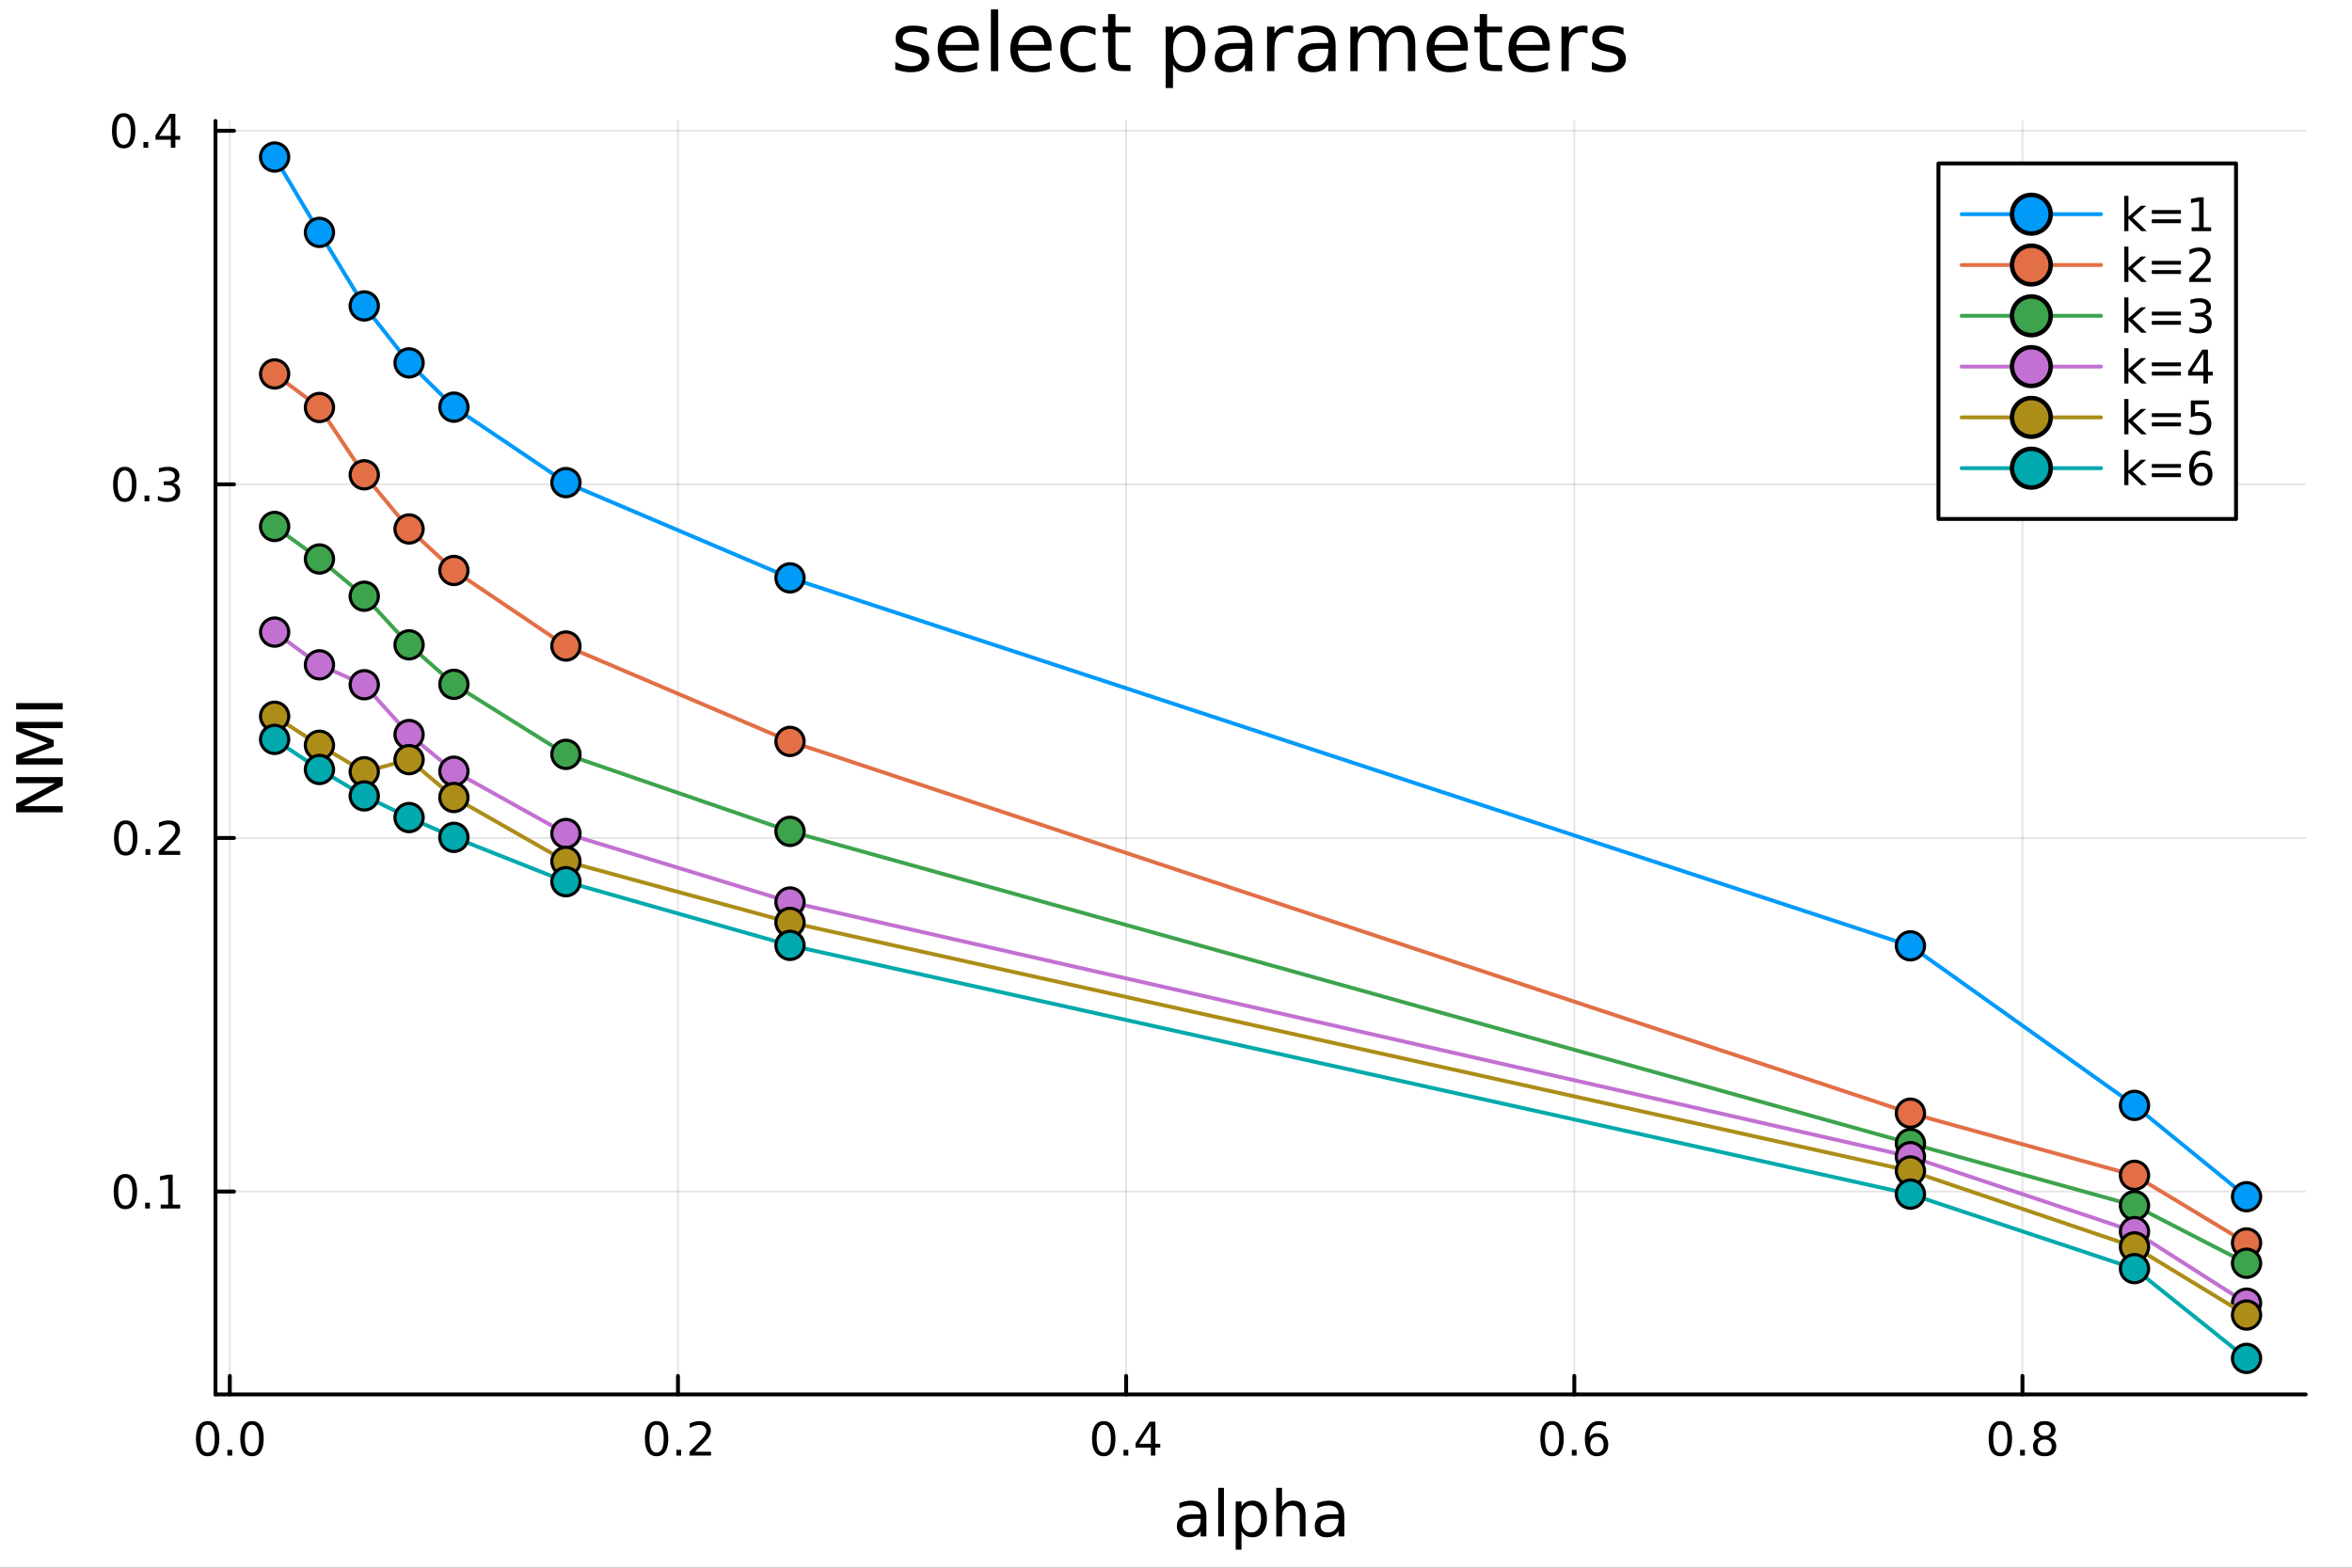 <?xml version="1.0" encoding="utf-8"?>
<svg xmlns="http://www.w3.org/2000/svg" xmlns:xlink="http://www.w3.org/1999/xlink" width="600" height="400" viewBox="0 0 2400 1600">
<rect x="0" y="0" width="2400" height="1600" fill="#333333" stroke="none"/>
<defs>
  <clipPath id="clip390">
    <rect x="0" y="0" width="2400" height="1600"/>
  </clipPath>
</defs>
<path clip-path="url(#clip390)" d="M0 1600 L2400 1600 L2400 0 L0 0  Z" fill="#ffffff" fill-rule="evenodd" fill-opacity="1"/>
<defs>
  <clipPath id="clip391">
    <rect x="480" y="0" width="1681" height="1600"/>
  </clipPath>
</defs>
<path clip-path="url(#clip390)" d="M219.866 1423.18 L2352.76 1423.18 L2352.76 123.472 L219.866 123.472  Z" fill="#ffffff" fill-rule="evenodd" fill-opacity="1"/>
<defs>
  <clipPath id="clip392">
    <rect x="219" y="123" width="2134" height="1301"/>
  </clipPath>
</defs>
<polyline clip-path="url(#clip392)" style="stroke:#000000; stroke-linecap:round; stroke-linejoin:round; stroke-width:2; stroke-opacity:0.1; fill:none" points="234.5,1423.18 234.5,123.472 "/>
<polyline clip-path="url(#clip392)" style="stroke:#000000; stroke-linecap:round; stroke-linejoin:round; stroke-width:2; stroke-opacity:0.1; fill:none" points="691.809,1423.18 691.809,123.472 "/>
<polyline clip-path="url(#clip392)" style="stroke:#000000; stroke-linecap:round; stroke-linejoin:round; stroke-width:2; stroke-opacity:0.1; fill:none" points="1149.12,1423.18 1149.12,123.472 "/>
<polyline clip-path="url(#clip392)" style="stroke:#000000; stroke-linecap:round; stroke-linejoin:round; stroke-width:2; stroke-opacity:0.1; fill:none" points="1606.43,1423.18 1606.43,123.472 "/>
<polyline clip-path="url(#clip392)" style="stroke:#000000; stroke-linecap:round; stroke-linejoin:round; stroke-width:2; stroke-opacity:0.1; fill:none" points="2063.74,1423.18 2063.74,123.472 "/>
<polyline clip-path="url(#clip390)" style="stroke:#000000; stroke-linecap:round; stroke-linejoin:round; stroke-width:4; stroke-opacity:1; fill:none" points="219.866,1423.18 2352.76,1423.18 "/>
<polyline clip-path="url(#clip390)" style="stroke:#000000; stroke-linecap:round; stroke-linejoin:round; stroke-width:4; stroke-opacity:1; fill:none" points="234.5,1423.18 234.5,1404.28 "/>
<polyline clip-path="url(#clip390)" style="stroke:#000000; stroke-linecap:round; stroke-linejoin:round; stroke-width:4; stroke-opacity:1; fill:none" points="691.809,1423.18 691.809,1404.28 "/>
<polyline clip-path="url(#clip390)" style="stroke:#000000; stroke-linecap:round; stroke-linejoin:round; stroke-width:4; stroke-opacity:1; fill:none" points="1149.12,1423.18 1149.12,1404.28 "/>
<polyline clip-path="url(#clip390)" style="stroke:#000000; stroke-linecap:round; stroke-linejoin:round; stroke-width:4; stroke-opacity:1; fill:none" points="1606.43,1423.18 1606.43,1404.28 "/>
<polyline clip-path="url(#clip390)" style="stroke:#000000; stroke-linecap:round; stroke-linejoin:round; stroke-width:4; stroke-opacity:1; fill:none" points="2063.74,1423.18 2063.74,1404.28 "/>
<path clip-path="url(#clip390)" d="M211.885 1454.1 Q208.273 1454.1 206.445 1457.66 Q204.639 1461.2 204.639 1468.33 Q204.639 1475.44 206.445 1479.01 Q208.273 1482.55 211.885 1482.55 Q215.519 1482.55 217.324 1479.01 Q219.153 1475.44 219.153 1468.33 Q219.153 1461.2 217.324 1457.66 Q215.519 1454.1 211.885 1454.1 M211.885 1450.39 Q217.695 1450.39 220.75 1455 Q223.829 1459.58 223.829 1468.33 Q223.829 1477.06 220.75 1481.67 Q217.695 1486.25 211.885 1486.25 Q206.074 1486.25 202.996 1481.67 Q199.94 1477.06 199.94 1468.33 Q199.94 1459.58 202.996 1455 Q206.074 1450.39 211.885 1450.39 Z" fill="#000000" fill-rule="nonzero" fill-opacity="1" /><path clip-path="url(#clip390)" d="M232.046 1479.7 L236.931 1479.7 L236.931 1485.58 L232.046 1485.58 L232.046 1479.7 Z" fill="#000000" fill-rule="nonzero" fill-opacity="1" /><path clip-path="url(#clip390)" d="M257.116 1454.1 Q253.505 1454.1 251.676 1457.66 Q249.87 1461.2 249.87 1468.33 Q249.87 1475.44 251.676 1479.01 Q253.505 1482.55 257.116 1482.55 Q260.75 1482.55 262.556 1479.01 Q264.384 1475.44 264.384 1468.33 Q264.384 1461.2 262.556 1457.66 Q260.75 1454.1 257.116 1454.1 M257.116 1450.39 Q262.926 1450.39 265.981 1455 Q269.06 1459.58 269.06 1468.33 Q269.06 1477.06 265.981 1481.67 Q262.926 1486.25 257.116 1486.25 Q251.306 1486.25 248.227 1481.67 Q245.171 1477.06 245.171 1468.33 Q245.171 1459.58 248.227 1455 Q251.306 1450.39 257.116 1450.39 Z" fill="#000000" fill-rule="nonzero" fill-opacity="1" /><path clip-path="url(#clip390)" d="M669.992 1454.1 Q666.381 1454.1 664.552 1457.66 Q662.747 1461.2 662.747 1468.33 Q662.747 1475.44 664.552 1479.01 Q666.381 1482.55 669.992 1482.55 Q673.626 1482.55 675.432 1479.01 Q677.261 1475.44 677.261 1468.33 Q677.261 1461.2 675.432 1457.66 Q673.626 1454.1 669.992 1454.1 M669.992 1450.39 Q675.802 1450.39 678.858 1455 Q681.937 1459.58 681.937 1468.33 Q681.937 1477.06 678.858 1481.67 Q675.802 1486.25 669.992 1486.25 Q664.182 1486.25 661.103 1481.67 Q658.048 1477.06 658.048 1468.33 Q658.048 1459.58 661.103 1455 Q664.182 1450.39 669.992 1450.39 Z" fill="#000000" fill-rule="nonzero" fill-opacity="1" /><path clip-path="url(#clip390)" d="M690.154 1479.7 L695.038 1479.7 L695.038 1485.58 L690.154 1485.58 L690.154 1479.7 Z" fill="#000000" fill-rule="nonzero" fill-opacity="1" /><path clip-path="url(#clip390)" d="M709.251 1481.64 L725.571 1481.64 L725.571 1485.58 L703.626 1485.58 L703.626 1481.64 Q706.288 1478.89 710.872 1474.26 Q715.478 1469.61 716.659 1468.27 Q718.904 1465.74 719.784 1464.01 Q720.686 1462.25 720.686 1460.56 Q720.686 1457.8 718.742 1456.07 Q716.821 1454.33 713.719 1454.33 Q711.52 1454.33 709.066 1455.09 Q706.636 1455.86 703.858 1457.41 L703.858 1452.69 Q706.682 1451.55 709.136 1450.97 Q711.589 1450.39 713.626 1450.39 Q718.997 1450.39 722.191 1453.08 Q725.385 1455.77 725.385 1460.26 Q725.385 1462.39 724.575 1464.31 Q723.788 1466.2 721.682 1468.8 Q721.103 1469.47 718.001 1472.69 Q714.899 1475.88 709.251 1481.64 Z" fill="#000000" fill-rule="nonzero" fill-opacity="1" /><path clip-path="url(#clip390)" d="M1126.26 1454.1 Q1122.65 1454.1 1120.82 1457.66 Q1119.01 1461.2 1119.01 1468.33 Q1119.01 1475.44 1120.82 1479.01 Q1122.65 1482.55 1126.26 1482.55 Q1129.89 1482.55 1131.7 1479.01 Q1133.53 1475.44 1133.53 1468.33 Q1133.53 1461.2 1131.7 1457.66 Q1129.89 1454.1 1126.26 1454.1 M1126.26 1450.39 Q1132.07 1450.39 1135.13 1455 Q1138.2 1459.58 1138.2 1468.33 Q1138.2 1477.06 1135.13 1481.67 Q1132.07 1486.25 1126.26 1486.25 Q1120.45 1486.25 1117.37 1481.67 Q1114.32 1477.06 1114.32 1468.33 Q1114.32 1459.58 1117.37 1455 Q1120.45 1450.39 1126.26 1450.39 Z" fill="#000000" fill-rule="nonzero" fill-opacity="1" /><path clip-path="url(#clip390)" d="M1146.42 1479.7 L1151.31 1479.7 L1151.31 1485.58 L1146.42 1485.58 L1146.42 1479.7 Z" fill="#000000" fill-rule="nonzero" fill-opacity="1" /><path clip-path="url(#clip390)" d="M1174.34 1455.09 L1162.53 1473.54 L1174.34 1473.54 L1174.34 1455.09 M1173.11 1451.02 L1178.99 1451.02 L1178.99 1473.54 L1183.92 1473.54 L1183.92 1477.43 L1178.99 1477.43 L1178.99 1485.58 L1174.34 1485.58 L1174.34 1477.43 L1158.74 1477.43 L1158.74 1472.92 L1173.11 1451.02 Z" fill="#000000" fill-rule="nonzero" fill-opacity="1" /><path clip-path="url(#clip390)" d="M1583.73 1454.1 Q1580.12 1454.1 1578.29 1457.66 Q1576.49 1461.2 1576.49 1468.33 Q1576.49 1475.44 1578.29 1479.01 Q1580.12 1482.55 1583.73 1482.55 Q1587.37 1482.55 1589.17 1479.01 Q1591 1475.44 1591 1468.33 Q1591 1461.2 1589.17 1457.66 Q1587.37 1454.1 1583.73 1454.1 M1583.73 1450.39 Q1589.54 1450.39 1592.6 1455 Q1595.68 1459.58 1595.68 1468.33 Q1595.68 1477.06 1592.6 1481.67 Q1589.54 1486.25 1583.73 1486.25 Q1577.92 1486.25 1574.84 1481.67 Q1571.79 1477.06 1571.79 1468.33 Q1571.79 1459.58 1574.84 1455 Q1577.92 1450.39 1583.73 1450.39 Z" fill="#000000" fill-rule="nonzero" fill-opacity="1" /><path clip-path="url(#clip390)" d="M1603.89 1479.7 L1608.78 1479.7 L1608.78 1485.58 L1603.89 1485.58 L1603.89 1479.7 Z" fill="#000000" fill-rule="nonzero" fill-opacity="1" /><path clip-path="url(#clip390)" d="M1629.54 1466.44 Q1626.39 1466.44 1624.54 1468.59 Q1622.71 1470.74 1622.71 1474.49 Q1622.71 1478.22 1624.54 1480.39 Q1626.39 1482.55 1629.54 1482.55 Q1632.69 1482.55 1634.52 1480.39 Q1636.37 1478.22 1636.37 1474.49 Q1636.37 1470.74 1634.52 1468.59 Q1632.69 1466.44 1629.54 1466.44 M1638.82 1451.78 L1638.82 1456.04 Q1637.06 1455.21 1635.26 1454.77 Q1633.48 1454.33 1631.72 1454.33 Q1627.09 1454.33 1624.63 1457.45 Q1622.2 1460.58 1621.86 1466.9 Q1623.22 1464.89 1625.28 1463.82 Q1627.34 1462.73 1629.82 1462.73 Q1635.03 1462.73 1638.04 1465.9 Q1641.07 1469.05 1641.07 1474.49 Q1641.07 1479.82 1637.92 1483.03 Q1634.77 1486.25 1629.54 1486.25 Q1623.55 1486.25 1620.37 1481.67 Q1617.2 1477.06 1617.2 1468.33 Q1617.2 1460.14 1621.09 1455.28 Q1624.98 1450.39 1631.53 1450.39 Q1633.29 1450.39 1635.07 1450.74 Q1636.88 1451.09 1638.82 1451.78 Z" fill="#000000" fill-rule="nonzero" fill-opacity="1" /><path clip-path="url(#clip390)" d="M2041.17 1454.1 Q2037.56 1454.1 2035.73 1457.66 Q2033.92 1461.2 2033.92 1468.33 Q2033.92 1475.44 2035.73 1479.01 Q2037.56 1482.55 2041.17 1482.55 Q2044.8 1482.55 2046.61 1479.01 Q2048.44 1475.44 2048.44 1468.33 Q2048.44 1461.2 2046.61 1457.66 Q2044.8 1454.1 2041.17 1454.1 M2041.17 1450.39 Q2046.98 1450.39 2050.03 1455 Q2053.11 1459.58 2053.11 1468.33 Q2053.11 1477.06 2050.03 1481.67 Q2046.98 1486.25 2041.17 1486.25 Q2035.36 1486.25 2032.28 1481.67 Q2029.22 1477.06 2029.22 1468.33 Q2029.22 1459.58 2032.28 1455 Q2035.36 1450.39 2041.17 1450.39 Z" fill="#000000" fill-rule="nonzero" fill-opacity="1" /><path clip-path="url(#clip390)" d="M2061.33 1479.7 L2066.21 1479.7 L2066.21 1485.58 L2061.33 1485.58 L2061.33 1479.7 Z" fill="#000000" fill-rule="nonzero" fill-opacity="1" /><path clip-path="url(#clip390)" d="M2086.4 1469.17 Q2083.07 1469.17 2081.14 1470.95 Q2079.25 1472.73 2079.25 1475.86 Q2079.25 1478.98 2081.14 1480.77 Q2083.07 1482.55 2086.4 1482.55 Q2089.73 1482.55 2091.65 1480.77 Q2093.57 1478.96 2093.57 1475.86 Q2093.57 1472.73 2091.65 1470.95 Q2089.75 1469.17 2086.4 1469.17 M2081.72 1467.18 Q2078.71 1466.44 2077.02 1464.38 Q2075.36 1462.32 2075.36 1459.35 Q2075.36 1455.21 2078.3 1452.8 Q2081.26 1450.39 2086.4 1450.39 Q2091.56 1450.39 2094.5 1452.8 Q2097.44 1455.21 2097.44 1459.35 Q2097.44 1462.32 2095.75 1464.38 Q2094.08 1466.44 2091.1 1467.18 Q2094.48 1467.96 2096.35 1470.26 Q2098.25 1472.55 2098.25 1475.86 Q2098.25 1480.88 2095.17 1483.57 Q2092.12 1486.25 2086.4 1486.25 Q2080.68 1486.25 2077.6 1483.57 Q2074.55 1480.88 2074.55 1475.86 Q2074.55 1472.55 2076.44 1470.26 Q2078.34 1467.96 2081.72 1467.18 M2080.01 1459.79 Q2080.01 1462.48 2081.68 1463.98 Q2083.37 1465.49 2086.4 1465.49 Q2089.41 1465.49 2091.1 1463.98 Q2092.81 1462.48 2092.81 1459.79 Q2092.81 1457.11 2091.1 1455.6 Q2089.41 1454.1 2086.4 1454.1 Q2083.37 1454.1 2081.68 1455.6 Q2080.01 1457.11 2080.01 1459.79 Z" fill="#000000" fill-rule="nonzero" fill-opacity="1" /><path clip-path="url(#clip390)" d="M1219.31 1550.12 Q1212.21 1550.12 1209.48 1551.75 Q1206.74 1553.37 1206.74 1557.29 Q1206.74 1560.4 1208.78 1562.25 Q1210.85 1564.07 1214.38 1564.07 Q1219.25 1564.07 1222.18 1560.63 Q1225.14 1557.16 1225.14 1551.43 L1225.14 1550.12 L1219.31 1550.12 M1230.99 1547.71 L1230.99 1568.04 L1225.14 1568.04 L1225.14 1562.63 Q1223.13 1565.88 1220.14 1567.44 Q1217.15 1568.97 1212.82 1568.97 Q1207.34 1568.97 1204.1 1565.91 Q1200.88 1562.82 1200.88 1557.67 Q1200.88 1551.65 1204.89 1548.6 Q1208.94 1545.54 1216.92 1545.54 L1225.14 1545.54 L1225.14 1544.97 Q1225.14 1540.93 1222.46 1538.73 Q1219.82 1536.5 1215.02 1536.5 Q1211.96 1536.5 1209.06 1537.23 Q1206.17 1537.97 1203.49 1539.43 L1203.49 1534.02 Q1206.71 1532.78 1209.73 1532.17 Q1212.76 1531.54 1215.62 1531.54 Q1223.35 1531.54 1227.17 1535.55 Q1230.99 1539.56 1230.99 1547.71 Z" fill="#000000" fill-rule="nonzero" fill-opacity="1" /><path clip-path="url(#clip390)" d="M1243.06 1518.52 L1248.91 1518.52 L1248.91 1568.04 L1243.06 1568.04 L1243.06 1518.52 Z" fill="#000000" fill-rule="nonzero" fill-opacity="1" /><path clip-path="url(#clip390)" d="M1266.83 1562.7 L1266.83 1581.6 L1260.94 1581.6 L1260.94 1532.4 L1266.83 1532.4 L1266.83 1537.81 Q1268.68 1534.62 1271.48 1533.1 Q1274.31 1531.54 1278.23 1531.54 Q1284.72 1531.54 1288.76 1536.69 Q1292.84 1541.85 1292.84 1550.25 Q1292.84 1558.65 1288.76 1563.81 Q1284.72 1568.97 1278.23 1568.97 Q1274.31 1568.97 1271.48 1567.44 Q1268.68 1565.88 1266.83 1562.7 M1286.76 1550.25 Q1286.76 1543.79 1284.08 1540.13 Q1281.44 1536.44 1276.79 1536.44 Q1272.15 1536.44 1269.47 1540.13 Q1266.83 1543.79 1266.83 1550.25 Q1266.83 1556.71 1269.47 1560.4 Q1272.15 1564.07 1276.79 1564.07 Q1281.44 1564.07 1284.08 1560.4 Q1286.76 1556.71 1286.76 1550.25 Z" fill="#000000" fill-rule="nonzero" fill-opacity="1" /><path clip-path="url(#clip390)" d="M1332.18 1546.53 L1332.18 1568.04 L1326.32 1568.04 L1326.32 1546.72 Q1326.32 1541.66 1324.35 1539.14 Q1322.37 1536.63 1318.43 1536.63 Q1313.68 1536.63 1310.95 1539.65 Q1308.21 1542.68 1308.21 1547.9 L1308.21 1568.04 L1302.32 1568.04 L1302.32 1518.52 L1308.21 1518.52 L1308.21 1537.93 Q1310.31 1534.72 1313.14 1533.13 Q1316.01 1531.54 1319.73 1531.54 Q1325.87 1531.54 1329.02 1535.36 Q1332.18 1539.14 1332.18 1546.53 Z" fill="#000000" fill-rule="nonzero" fill-opacity="1" /><path clip-path="url(#clip390)" d="M1360.06 1550.12 Q1352.96 1550.12 1350.22 1551.75 Q1347.49 1553.37 1347.49 1557.29 Q1347.49 1560.4 1349.52 1562.25 Q1351.59 1564.07 1355.12 1564.07 Q1359.99 1564.07 1362.92 1560.63 Q1365.88 1557.16 1365.88 1551.43 L1365.88 1550.12 L1360.06 1550.12 M1371.74 1547.71 L1371.74 1568.04 L1365.88 1568.04 L1365.88 1562.63 Q1363.88 1565.88 1360.89 1567.44 Q1357.89 1568.97 1353.56 1568.97 Q1348.09 1568.97 1344.84 1565.91 Q1341.63 1562.82 1341.63 1557.67 Q1341.63 1551.65 1345.64 1548.6 Q1349.68 1545.54 1357.67 1545.54 L1365.88 1545.54 L1365.88 1544.97 Q1365.88 1540.93 1363.21 1538.73 Q1360.57 1536.5 1355.76 1536.5 Q1352.71 1536.5 1349.81 1537.23 Q1346.91 1537.97 1344.24 1539.43 L1344.24 1534.02 Q1347.45 1532.78 1350.48 1532.17 Q1353.5 1531.54 1356.37 1531.54 Q1364.1 1531.54 1367.92 1535.55 Q1371.74 1539.56 1371.74 1547.71 Z" fill="#000000" fill-rule="nonzero" fill-opacity="1" /><polyline clip-path="url(#clip392)" style="stroke:#000000; stroke-linecap:round; stroke-linejoin:round; stroke-width:2; stroke-opacity:0.1; fill:none" points="219.866,1216.11 2352.76,1216.11 "/>
<polyline clip-path="url(#clip392)" style="stroke:#000000; stroke-linecap:round; stroke-linejoin:round; stroke-width:2; stroke-opacity:0.1; fill:none" points="219.866,855.23 2352.76,855.23 "/>
<polyline clip-path="url(#clip392)" style="stroke:#000000; stroke-linecap:round; stroke-linejoin:round; stroke-width:2; stroke-opacity:0.1; fill:none" points="219.866,494.349 2352.76,494.349 "/>
<polyline clip-path="url(#clip392)" style="stroke:#000000; stroke-linecap:round; stroke-linejoin:round; stroke-width:2; stroke-opacity:0.1; fill:none" points="219.866,133.469 2352.76,133.469 "/>
<polyline clip-path="url(#clip390)" style="stroke:#000000; stroke-linecap:round; stroke-linejoin:round; stroke-width:4; stroke-opacity:1; fill:none" points="219.866,1423.18 219.866,123.472 "/>
<polyline clip-path="url(#clip390)" style="stroke:#000000; stroke-linecap:round; stroke-linejoin:round; stroke-width:4; stroke-opacity:1; fill:none" points="219.866,1216.11 238.764,1216.11 "/>
<polyline clip-path="url(#clip390)" style="stroke:#000000; stroke-linecap:round; stroke-linejoin:round; stroke-width:4; stroke-opacity:1; fill:none" points="219.866,855.23 238.764,855.23 "/>
<polyline clip-path="url(#clip390)" style="stroke:#000000; stroke-linecap:round; stroke-linejoin:round; stroke-width:4; stroke-opacity:1; fill:none" points="219.866,494.349 238.764,494.349 "/>
<polyline clip-path="url(#clip390)" style="stroke:#000000; stroke-linecap:round; stroke-linejoin:round; stroke-width:4; stroke-opacity:1; fill:none" points="219.866,133.469 238.764,133.469 "/>
<path clip-path="url(#clip390)" d="M127.917 1201.91 Q124.306 1201.91 122.478 1205.47 Q120.672 1209.02 120.672 1216.15 Q120.672 1223.25 122.478 1226.82 Q124.306 1230.36 127.917 1230.36 Q131.552 1230.36 133.357 1226.82 Q135.186 1223.25 135.186 1216.15 Q135.186 1209.02 133.357 1205.47 Q131.552 1201.91 127.917 1201.91 M127.917 1198.21 Q133.728 1198.21 136.783 1202.81 Q139.862 1207.4 139.862 1216.15 Q139.862 1224.87 136.783 1229.48 Q133.728 1234.06 127.917 1234.06 Q122.107 1234.06 119.029 1229.48 Q115.973 1224.87 115.973 1216.15 Q115.973 1207.4 119.029 1202.81 Q122.107 1198.21 127.917 1198.21 Z" fill="#000000" fill-rule="nonzero" fill-opacity="1" /><path clip-path="url(#clip390)" d="M148.079 1227.51 L152.964 1227.51 L152.964 1233.39 L148.079 1233.39 L148.079 1227.51 Z" fill="#000000" fill-rule="nonzero" fill-opacity="1" /><path clip-path="url(#clip390)" d="M163.959 1229.46 L171.598 1229.46 L171.598 1203.09 L163.288 1204.76 L163.288 1200.5 L171.552 1198.83 L176.227 1198.83 L176.227 1229.46 L183.866 1229.46 L183.866 1233.39 L163.959 1233.39 L163.959 1229.46 Z" fill="#000000" fill-rule="nonzero" fill-opacity="1" /><path clip-path="url(#clip390)" d="M128.288 841.029 Q124.677 841.029 122.848 844.594 Q121.043 848.135 121.043 855.265 Q121.043 862.371 122.848 865.936 Q124.677 869.478 128.288 869.478 Q131.922 869.478 133.728 865.936 Q135.556 862.371 135.556 855.265 Q135.556 848.135 133.728 844.594 Q131.922 841.029 128.288 841.029 M128.288 837.325 Q134.098 837.325 137.154 841.932 Q140.232 846.515 140.232 855.265 Q140.232 863.992 137.154 868.598 Q134.098 873.181 128.288 873.181 Q122.478 873.181 119.399 868.598 Q116.343 863.992 116.343 855.265 Q116.343 846.515 119.399 841.932 Q122.478 837.325 128.288 837.325 Z" fill="#000000" fill-rule="nonzero" fill-opacity="1" /><path clip-path="url(#clip390)" d="M148.45 866.631 L153.334 866.631 L153.334 872.51 L148.45 872.51 L148.45 866.631 Z" fill="#000000" fill-rule="nonzero" fill-opacity="1" /><path clip-path="url(#clip390)" d="M167.547 868.575 L183.866 868.575 L183.866 872.51 L161.922 872.51 L161.922 868.575 Q164.584 865.82 169.167 861.191 Q173.774 856.538 174.954 855.195 Q177.2 852.672 178.079 850.936 Q178.982 849.177 178.982 847.487 Q178.982 844.733 177.038 842.996 Q175.116 841.26 172.014 841.26 Q169.815 841.26 167.362 842.024 Q164.931 842.788 162.153 844.339 L162.153 839.617 Q164.977 838.483 167.431 837.904 Q169.885 837.325 171.922 837.325 Q177.292 837.325 180.487 840.01 Q183.681 842.696 183.681 847.186 Q183.681 849.316 182.871 851.237 Q182.084 853.135 179.977 855.728 Q179.399 856.399 176.297 859.617 Q173.195 862.811 167.547 868.575 Z" fill="#000000" fill-rule="nonzero" fill-opacity="1" /><path clip-path="url(#clip390)" d="M127.339 480.148 Q123.728 480.148 121.899 483.713 Q120.093 487.254 120.093 494.384 Q120.093 501.491 121.899 505.055 Q123.728 508.597 127.339 508.597 Q130.973 508.597 132.779 505.055 Q134.607 501.491 134.607 494.384 Q134.607 487.254 132.779 483.713 Q130.973 480.148 127.339 480.148 M127.339 476.444 Q133.149 476.444 136.204 481.051 Q139.283 485.634 139.283 494.384 Q139.283 503.111 136.204 507.717 Q133.149 512.301 127.339 512.301 Q121.529 512.301 118.45 507.717 Q115.394 503.111 115.394 494.384 Q115.394 485.634 118.45 481.051 Q121.529 476.444 127.339 476.444 Z" fill="#000000" fill-rule="nonzero" fill-opacity="1" /><path clip-path="url(#clip390)" d="M147.501 505.75 L152.385 505.75 L152.385 511.629 L147.501 511.629 L147.501 505.75 Z" fill="#000000" fill-rule="nonzero" fill-opacity="1" /><path clip-path="url(#clip390)" d="M176.737 492.995 Q180.093 493.713 181.968 495.981 Q183.866 498.25 183.866 501.583 Q183.866 506.699 180.348 509.5 Q176.829 512.301 170.348 512.301 Q168.172 512.301 165.857 511.861 Q163.565 511.444 161.112 510.588 L161.112 506.074 Q163.056 507.208 165.371 507.787 Q167.686 508.365 170.209 508.365 Q174.607 508.365 176.899 506.629 Q179.214 504.893 179.214 501.583 Q179.214 498.528 177.061 496.815 Q174.931 495.079 171.112 495.079 L167.084 495.079 L167.084 491.236 L171.297 491.236 Q174.746 491.236 176.575 489.87 Q178.403 488.481 178.403 485.889 Q178.403 483.227 176.505 481.815 Q174.63 480.38 171.112 480.38 Q169.19 480.38 166.991 480.796 Q164.792 481.213 162.153 482.092 L162.153 477.926 Q164.815 477.185 167.13 476.815 Q169.468 476.444 171.528 476.444 Q176.852 476.444 179.954 478.875 Q183.056 481.282 183.056 485.403 Q183.056 488.273 181.413 490.264 Q179.769 492.231 176.737 492.995 Z" fill="#000000" fill-rule="nonzero" fill-opacity="1" /><path clip-path="url(#clip390)" d="M126.205 119.267 Q122.593 119.267 120.765 122.832 Q118.959 126.374 118.959 133.503 Q118.959 140.61 120.765 144.175 Q122.593 147.716 126.205 147.716 Q129.839 147.716 131.644 144.175 Q133.473 140.61 133.473 133.503 Q133.473 126.374 131.644 122.832 Q129.839 119.267 126.205 119.267 M126.205 115.564 Q132.015 115.564 135.07 120.17 Q138.149 124.753 138.149 133.503 Q138.149 142.23 135.07 146.837 Q132.015 151.42 126.205 151.42 Q120.394 151.42 117.316 146.837 Q114.26 142.23 114.26 133.503 Q114.26 124.753 117.316 120.17 Q120.394 115.564 126.205 115.564 Z" fill="#000000" fill-rule="nonzero" fill-opacity="1" /><path clip-path="url(#clip390)" d="M146.366 144.869 L151.251 144.869 L151.251 150.749 L146.366 150.749 L146.366 144.869 Z" fill="#000000" fill-rule="nonzero" fill-opacity="1" /><path clip-path="url(#clip390)" d="M174.283 120.263 L162.477 138.712 L174.283 138.712 L174.283 120.263 M173.056 116.189 L178.936 116.189 L178.936 138.712 L183.866 138.712 L183.866 142.6 L178.936 142.6 L178.936 150.749 L174.283 150.749 L174.283 142.6 L158.681 142.6 L158.681 138.087 L173.056 116.189 Z" fill="#000000" fill-rule="nonzero" fill-opacity="1" /><path clip-path="url(#clip390)" d="M16.484 829.042 L16.484 820.384 L56.238 799.314 L16.484 799.314 L16.484 793.076 L64.004 793.076 L64.004 801.733 L24.25 822.803 L64.004 822.803 L64.004 829.042 L16.484 829.042 Z" fill="#000000" fill-rule="nonzero" fill-opacity="1" /><path clip-path="url(#clip390)" d="M16.484 780.281 L16.484 770.7 L48.822 758.573 L16.484 746.383 L16.484 736.803 L64.004 736.803 L64.004 743.073 L22.277 743.073 L54.869 755.327 L54.869 761.788 L22.277 774.042 L64.004 774.042 L64.004 780.281 L16.484 780.281 Z" fill="#000000" fill-rule="nonzero" fill-opacity="1" /><path clip-path="url(#clip390)" d="M16.484 724.04 L16.484 717.61 L64.004 717.61 L64.004 724.04 L16.484 724.04 Z" fill="#000000" fill-rule="nonzero" fill-opacity="1" /><path clip-path="url(#clip390)" d="M945.792 28.543 L945.792 35.591 Q942.632 33.971 939.23 33.161 Q935.827 32.35 932.181 32.35 Q926.631 32.35 923.836 34.052 Q921.082 35.753 921.082 39.156 Q921.082 41.749 923.067 43.248 Q925.051 44.706 931.047 46.043 L933.599 46.61 Q941.539 48.311 944.86 51.43 Q948.223 54.509 948.223 60.059 Q948.223 66.378 943.199 70.064 Q938.217 73.751 929.467 73.751 Q925.821 73.751 921.851 73.022 Q917.922 72.333 913.547 70.915 L913.547 63.218 Q917.679 65.365 921.689 66.459 Q925.7 67.512 929.629 67.512 Q934.895 67.512 937.731 65.73 Q940.566 63.907 940.566 60.626 Q940.566 57.588 938.5 55.967 Q936.475 54.347 929.548 52.848 L926.955 52.24 Q920.028 50.782 916.95 47.785 Q913.871 44.746 913.871 39.48 Q913.871 33.08 918.408 29.596 Q922.945 26.112 931.29 26.112 Q935.422 26.112 939.068 26.72 Q942.713 27.327 945.792 28.543 Z" fill="#000000" fill-rule="nonzero" fill-opacity="1" /><path clip-path="url(#clip390)" d="M998.899 48.028 L998.899 51.673 L964.629 51.673 Q965.115 59.37 969.247 63.421 Q973.419 67.431 980.832 67.431 Q985.126 67.431 989.137 66.378 Q993.188 65.325 997.158 63.218 L997.158 70.267 Q993.147 71.968 988.934 72.86 Q984.721 73.751 980.387 73.751 Q969.53 73.751 963.17 67.431 Q956.851 61.112 956.851 50.337 Q956.851 39.197 962.846 32.675 Q968.882 26.112 979.091 26.112 Q988.246 26.112 993.552 32.026 Q998.899 37.9 998.899 48.028 M991.446 45.84 Q991.365 39.723 988.002 36.077 Q984.681 32.431 979.172 32.431 Q972.933 32.431 969.166 35.956 Q965.439 39.48 964.872 45.88 L991.446 45.84 Z" fill="#000000" fill-rule="nonzero" fill-opacity="1" /><path clip-path="url(#clip390)" d="M1011.13 9.544 L1018.59 9.544 L1018.59 72.576 L1011.13 72.576 L1011.13 9.544 Z" fill="#000000" fill-rule="nonzero" fill-opacity="1" /><path clip-path="url(#clip390)" d="M1072.99 48.028 L1072.99 51.673 L1038.72 51.673 Q1039.21 59.37 1043.34 63.421 Q1047.51 67.431 1054.92 67.431 Q1059.22 67.431 1063.23 66.378 Q1067.28 65.325 1071.25 63.218 L1071.25 70.267 Q1067.24 71.968 1063.03 72.86 Q1058.81 73.751 1054.48 73.751 Q1043.62 73.751 1037.26 67.431 Q1030.94 61.112 1030.94 50.337 Q1030.94 39.197 1036.94 32.675 Q1042.97 26.112 1053.18 26.112 Q1062.34 26.112 1067.64 32.026 Q1072.99 37.9 1072.99 48.028 M1065.54 45.84 Q1065.46 39.723 1062.09 36.077 Q1058.77 32.431 1053.26 32.431 Q1047.02 32.431 1043.26 35.956 Q1039.53 39.48 1038.96 45.88 L1065.54 45.84 Z" fill="#000000" fill-rule="nonzero" fill-opacity="1" /><path clip-path="url(#clip390)" d="M1117.87 28.948 L1117.87 35.915 Q1114.71 34.173 1111.51 33.323 Q1108.35 32.431 1105.11 32.431 Q1097.86 32.431 1093.85 37.05 Q1089.84 41.627 1089.84 49.931 Q1089.84 58.236 1093.85 62.854 Q1097.86 67.431 1105.11 67.431 Q1108.35 67.431 1111.51 66.581 Q1114.71 65.689 1117.87 63.948 L1117.87 70.834 Q1114.76 72.292 1111.39 73.022 Q1108.07 73.751 1104.3 73.751 Q1094.06 73.751 1088.02 67.31 Q1081.98 60.869 1081.98 49.931 Q1081.98 38.832 1088.06 32.472 Q1094.18 26.112 1104.79 26.112 Q1108.23 26.112 1111.51 26.841 Q1114.8 27.53 1117.87 28.948 Z" fill="#000000" fill-rule="nonzero" fill-opacity="1" /><path clip-path="url(#clip390)" d="M1138.21 14.324 L1138.21 27.206 L1153.56 27.206 L1153.56 32.999 L1138.21 32.999 L1138.21 57.628 Q1138.21 63.178 1139.71 64.758 Q1141.25 66.338 1145.91 66.338 L1153.56 66.338 L1153.56 72.576 L1145.91 72.576 Q1137.28 72.576 1134 69.376 Q1130.72 66.135 1130.72 57.628 L1130.72 32.999 L1125.25 32.999 L1125.25 27.206 L1130.72 27.206 L1130.72 14.324 L1138.21 14.324 Z" fill="#000000" fill-rule="nonzero" fill-opacity="1" /><path clip-path="url(#clip390)" d="M1196.95 65.77 L1196.95 89.833 L1189.45 89.833 L1189.45 27.206 L1196.95 27.206 L1196.95 34.092 Q1199.3 30.041 1202.86 28.097 Q1206.47 26.112 1211.45 26.112 Q1219.71 26.112 1224.86 32.675 Q1230.04 39.237 1230.04 49.931 Q1230.04 60.626 1224.86 67.188 Q1219.71 73.751 1211.45 73.751 Q1206.47 73.751 1202.86 71.806 Q1199.3 69.821 1196.95 65.77 M1222.31 49.931 Q1222.31 41.708 1218.9 37.05 Q1215.54 32.35 1209.63 32.35 Q1203.71 32.35 1200.31 37.05 Q1196.95 41.708 1196.95 49.931 Q1196.95 58.155 1200.31 62.854 Q1203.71 67.512 1209.63 67.512 Q1215.54 67.512 1218.9 62.854 Q1222.31 58.155 1222.31 49.931 Z" fill="#000000" fill-rule="nonzero" fill-opacity="1" /><path clip-path="url(#clip390)" d="M1263.02 49.769 Q1253.98 49.769 1250.5 51.835 Q1247.02 53.901 1247.02 58.884 Q1247.02 62.854 1249.61 65.203 Q1252.24 67.512 1256.74 67.512 Q1262.94 67.512 1266.66 63.137 Q1270.43 58.722 1270.43 51.43 L1270.43 49.769 L1263.02 49.769 M1277.89 46.691 L1277.89 72.576 L1270.43 72.576 L1270.43 65.689 Q1267.88 69.821 1264.07 71.806 Q1260.26 73.751 1254.75 73.751 Q1247.79 73.751 1243.66 69.862 Q1239.56 65.933 1239.56 59.37 Q1239.56 51.714 1244.67 47.825 Q1249.81 43.936 1259.98 43.936 L1270.43 43.936 L1270.43 43.207 Q1270.43 38.062 1267.03 35.267 Q1263.67 32.431 1257.55 32.431 Q1253.66 32.431 1249.97 33.363 Q1246.29 34.295 1242.89 36.158 L1242.89 29.272 Q1246.98 27.692 1250.83 26.922 Q1254.67 26.112 1258.32 26.112 Q1268.16 26.112 1273.02 31.216 Q1277.89 36.32 1277.89 46.691 Z" fill="#000000" fill-rule="nonzero" fill-opacity="1" /><path clip-path="url(#clip390)" d="M1319.53 34.173 Q1318.27 33.444 1316.77 33.12 Q1315.32 32.756 1313.53 32.756 Q1307.21 32.756 1303.81 36.888 Q1300.45 40.979 1300.45 48.676 L1300.45 72.576 L1292.95 72.576 L1292.95 27.206 L1300.45 27.206 L1300.45 34.254 Q1302.8 30.122 1306.57 28.138 Q1310.33 26.112 1315.72 26.112 Q1316.49 26.112 1317.42 26.234 Q1318.35 26.315 1319.49 26.517 L1319.53 34.173 Z" fill="#000000" fill-rule="nonzero" fill-opacity="1" /><path clip-path="url(#clip390)" d="M1347.97 49.769 Q1338.93 49.769 1335.45 51.835 Q1331.96 53.901 1331.96 58.884 Q1331.96 62.854 1334.56 65.203 Q1337.19 67.512 1341.69 67.512 Q1347.88 67.512 1351.61 63.137 Q1355.38 58.722 1355.38 51.43 L1355.38 49.769 L1347.97 49.769 M1362.83 46.691 L1362.83 72.576 L1355.38 72.576 L1355.38 65.689 Q1352.83 69.821 1349.02 71.806 Q1345.21 73.751 1339.7 73.751 Q1332.73 73.751 1328.6 69.862 Q1324.51 65.933 1324.51 59.37 Q1324.51 51.714 1329.62 47.825 Q1334.76 43.936 1344.93 43.936 L1355.38 43.936 L1355.38 43.207 Q1355.38 38.062 1351.98 35.267 Q1348.61 32.431 1342.5 32.431 Q1338.61 32.431 1334.92 33.363 Q1331.24 34.295 1327.83 36.158 L1327.83 29.272 Q1331.92 27.692 1335.77 26.922 Q1339.62 26.112 1343.27 26.112 Q1353.11 26.112 1357.97 31.216 Q1362.83 36.32 1362.83 46.691 Z" fill="#000000" fill-rule="nonzero" fill-opacity="1" /><path clip-path="url(#clip390)" d="M1413.51 35.915 Q1416.3 30.892 1420.19 28.502 Q1424.08 26.112 1429.35 26.112 Q1436.44 26.112 1440.29 31.095 Q1444.13 36.037 1444.13 45.192 L1444.13 72.576 L1436.64 72.576 L1436.64 45.435 Q1436.64 38.913 1434.33 35.753 Q1432.02 32.594 1427.28 32.594 Q1421.49 32.594 1418.13 36.442 Q1414.77 40.29 1414.77 46.934 L1414.77 72.576 L1407.27 72.576 L1407.27 45.435 Q1407.27 38.873 1404.96 35.753 Q1402.65 32.594 1397.83 32.594 Q1392.12 32.594 1388.76 36.482 Q1385.4 40.331 1385.4 46.934 L1385.4 72.576 L1377.9 72.576 L1377.9 27.206 L1385.4 27.206 L1385.4 34.254 Q1387.95 30.082 1391.51 28.097 Q1395.08 26.112 1399.98 26.112 Q1404.92 26.112 1408.36 28.624 Q1411.85 31.135 1413.51 35.915 Z" fill="#000000" fill-rule="nonzero" fill-opacity="1" /><path clip-path="url(#clip390)" d="M1497.81 48.028 L1497.81 51.673 L1463.54 51.673 Q1464.02 59.37 1468.16 63.421 Q1472.33 67.431 1479.74 67.431 Q1484.04 67.431 1488.05 66.378 Q1492.1 65.325 1496.07 63.218 L1496.07 70.267 Q1492.06 71.968 1487.84 72.86 Q1483.63 73.751 1479.3 73.751 Q1468.44 73.751 1462.08 67.431 Q1455.76 61.112 1455.76 50.337 Q1455.76 39.197 1461.76 32.675 Q1467.79 26.112 1478 26.112 Q1487.15 26.112 1492.46 32.026 Q1497.81 37.9 1497.81 48.028 M1490.36 45.84 Q1490.27 39.723 1486.91 36.077 Q1483.59 32.431 1478.08 32.431 Q1471.84 32.431 1468.08 35.956 Q1464.35 39.48 1463.78 45.88 L1490.36 45.84 Z" fill="#000000" fill-rule="nonzero" fill-opacity="1" /><path clip-path="url(#clip390)" d="M1517.42 14.324 L1517.42 27.206 L1532.77 27.206 L1532.77 32.999 L1517.42 32.999 L1517.42 57.628 Q1517.42 63.178 1518.91 64.758 Q1520.45 66.338 1525.11 66.338 L1532.77 66.338 L1532.77 72.576 L1525.11 72.576 Q1516.48 72.576 1513.2 69.376 Q1509.92 66.135 1509.92 57.628 L1509.92 32.999 L1504.45 32.999 L1504.45 27.206 L1509.92 27.206 L1509.92 14.324 L1517.42 14.324 Z" fill="#000000" fill-rule="nonzero" fill-opacity="1" /><path clip-path="url(#clip390)" d="M1581.38 48.028 L1581.38 51.673 L1547.11 51.673 Q1547.59 59.37 1551.73 63.421 Q1555.9 67.431 1563.31 67.431 Q1567.61 67.431 1571.62 66.378 Q1575.67 65.325 1579.64 63.218 L1579.64 70.267 Q1575.63 71.968 1571.41 72.86 Q1567.2 73.751 1562.87 73.751 Q1552.01 73.751 1545.65 67.431 Q1539.33 61.112 1539.33 50.337 Q1539.33 39.197 1545.33 32.675 Q1551.36 26.112 1561.57 26.112 Q1570.73 26.112 1576.03 32.026 Q1581.38 37.9 1581.38 48.028 M1573.93 45.84 Q1573.84 39.723 1570.48 36.077 Q1567.16 32.431 1561.65 32.431 Q1555.41 32.431 1551.65 35.956 Q1547.92 39.48 1547.35 45.88 L1573.93 45.84 Z" fill="#000000" fill-rule="nonzero" fill-opacity="1" /><path clip-path="url(#clip390)" d="M1619.9 34.173 Q1618.65 33.444 1617.15 33.12 Q1615.69 32.756 1613.91 32.756 Q1607.59 32.756 1604.19 36.888 Q1600.82 40.979 1600.82 48.676 L1600.82 72.576 L1593.33 72.576 L1593.33 27.206 L1600.82 27.206 L1600.82 34.254 Q1603.17 30.122 1606.94 28.138 Q1610.71 26.112 1616.1 26.112 Q1616.86 26.112 1617.8 26.234 Q1618.73 26.315 1619.86 26.517 L1619.9 34.173 Z" fill="#000000" fill-rule="nonzero" fill-opacity="1" /><path clip-path="url(#clip390)" d="M1656.64 28.543 L1656.64 35.591 Q1653.49 33.971 1650.08 33.161 Q1646.68 32.35 1643.03 32.35 Q1637.48 32.35 1634.69 34.052 Q1631.93 35.753 1631.93 39.156 Q1631.93 41.749 1633.92 43.248 Q1635.9 44.706 1641.9 46.043 L1644.45 46.61 Q1652.39 48.311 1655.71 51.43 Q1659.08 54.509 1659.08 60.059 Q1659.08 66.378 1654.05 70.064 Q1649.07 73.751 1640.32 73.751 Q1636.67 73.751 1632.7 73.022 Q1628.77 72.333 1624.4 70.915 L1624.4 63.218 Q1628.53 65.365 1632.54 66.459 Q1636.55 67.512 1640.48 67.512 Q1645.75 67.512 1648.58 65.73 Q1651.42 63.907 1651.42 60.626 Q1651.42 57.588 1649.35 55.967 Q1647.33 54.347 1640.4 52.848 L1637.81 52.24 Q1630.88 50.782 1627.8 47.785 Q1624.72 44.746 1624.72 39.48 Q1624.72 33.08 1629.26 29.596 Q1633.8 26.112 1642.14 26.112 Q1646.27 26.112 1649.92 26.72 Q1653.57 27.327 1656.64 28.543 Z" fill="#000000" fill-rule="nonzero" fill-opacity="1" /><polyline clip-path="url(#clip392)" style="stroke:#009af9; stroke-linecap:round; stroke-linejoin:round; stroke-width:4; stroke-opacity:1; fill:none" points="280.231,160.256 325.962,237.171 371.693,312.24 417.424,370.366 463.155,415.547 577.482,492.562 806.137,589.794 1949.41,965.324 2178.06,1128.16 2292.39,1221.39 "/>
<circle clip-path="url(#clip392)" cx="280.231" cy="160.256" r="14.4" fill="#009af9" fill-rule="evenodd" fill-opacity="1" stroke="#000000" stroke-opacity="1" stroke-width="3.2"/>
<circle clip-path="url(#clip392)" cx="325.962" cy="237.171" r="14.4" fill="#009af9" fill-rule="evenodd" fill-opacity="1" stroke="#000000" stroke-opacity="1" stroke-width="3.2"/>
<circle clip-path="url(#clip392)" cx="371.693" cy="312.24" r="14.4" fill="#009af9" fill-rule="evenodd" fill-opacity="1" stroke="#000000" stroke-opacity="1" stroke-width="3.2"/>
<circle clip-path="url(#clip392)" cx="417.424" cy="370.366" r="14.4" fill="#009af9" fill-rule="evenodd" fill-opacity="1" stroke="#000000" stroke-opacity="1" stroke-width="3.2"/>
<circle clip-path="url(#clip392)" cx="463.155" cy="415.547" r="14.4" fill="#009af9" fill-rule="evenodd" fill-opacity="1" stroke="#000000" stroke-opacity="1" stroke-width="3.2"/>
<circle clip-path="url(#clip392)" cx="577.482" cy="492.562" r="14.4" fill="#009af9" fill-rule="evenodd" fill-opacity="1" stroke="#000000" stroke-opacity="1" stroke-width="3.2"/>
<circle clip-path="url(#clip392)" cx="806.137" cy="589.794" r="14.4" fill="#009af9" fill-rule="evenodd" fill-opacity="1" stroke="#000000" stroke-opacity="1" stroke-width="3.2"/>
<circle clip-path="url(#clip392)" cx="1949.41" cy="965.324" r="14.4" fill="#009af9" fill-rule="evenodd" fill-opacity="1" stroke="#000000" stroke-opacity="1" stroke-width="3.2"/>
<circle clip-path="url(#clip392)" cx="2178.06" cy="1128.16" r="14.4" fill="#009af9" fill-rule="evenodd" fill-opacity="1" stroke="#000000" stroke-opacity="1" stroke-width="3.2"/>
<circle clip-path="url(#clip392)" cx="2292.39" cy="1221.39" r="14.4" fill="#009af9" fill-rule="evenodd" fill-opacity="1" stroke="#000000" stroke-opacity="1" stroke-width="3.2"/>
<polyline clip-path="url(#clip392)" style="stroke:#e26f46; stroke-linecap:round; stroke-linejoin:round; stroke-width:4; stroke-opacity:1; fill:none" points="280.231,381.644 325.962,415.896 371.693,484.586 417.424,539.864 463.155,582.212 577.482,659.345 806.137,756.693 1949.41,1136.13 2178.06,1199.56 2292.39,1268.58 "/>
<circle clip-path="url(#clip392)" cx="280.231" cy="381.644" r="14.4" fill="#e26f46" fill-rule="evenodd" fill-opacity="1" stroke="#000000" stroke-opacity="1" stroke-width="3.2"/>
<circle clip-path="url(#clip392)" cx="325.962" cy="415.896" r="14.4" fill="#e26f46" fill-rule="evenodd" fill-opacity="1" stroke="#000000" stroke-opacity="1" stroke-width="3.2"/>
<circle clip-path="url(#clip392)" cx="371.693" cy="484.586" r="14.4" fill="#e26f46" fill-rule="evenodd" fill-opacity="1" stroke="#000000" stroke-opacity="1" stroke-width="3.2"/>
<circle clip-path="url(#clip392)" cx="417.424" cy="539.864" r="14.4" fill="#e26f46" fill-rule="evenodd" fill-opacity="1" stroke="#000000" stroke-opacity="1" stroke-width="3.2"/>
<circle clip-path="url(#clip392)" cx="463.155" cy="582.212" r="14.4" fill="#e26f46" fill-rule="evenodd" fill-opacity="1" stroke="#000000" stroke-opacity="1" stroke-width="3.2"/>
<circle clip-path="url(#clip392)" cx="577.482" cy="659.345" r="14.4" fill="#e26f46" fill-rule="evenodd" fill-opacity="1" stroke="#000000" stroke-opacity="1" stroke-width="3.2"/>
<circle clip-path="url(#clip392)" cx="806.137" cy="756.693" r="14.4" fill="#e26f46" fill-rule="evenodd" fill-opacity="1" stroke="#000000" stroke-opacity="1" stroke-width="3.2"/>
<circle clip-path="url(#clip392)" cx="1949.41" cy="1136.13" r="14.4" fill="#e26f46" fill-rule="evenodd" fill-opacity="1" stroke="#000000" stroke-opacity="1" stroke-width="3.2"/>
<circle clip-path="url(#clip392)" cx="2178.06" cy="1199.56" r="14.4" fill="#e26f46" fill-rule="evenodd" fill-opacity="1" stroke="#000000" stroke-opacity="1" stroke-width="3.2"/>
<circle clip-path="url(#clip392)" cx="2292.39" cy="1268.58" r="14.4" fill="#e26f46" fill-rule="evenodd" fill-opacity="1" stroke="#000000" stroke-opacity="1" stroke-width="3.2"/>
<polyline clip-path="url(#clip392)" style="stroke:#3da44d; stroke-linecap:round; stroke-linejoin:round; stroke-width:4; stroke-opacity:1; fill:none" points="280.231,537.302 325.962,570.503 371.693,608.513 417.424,658.139 463.155,698.413 577.482,769.9 806.137,848.5 1949.41,1166.98 2178.06,1230.43 2292.39,1289.3 "/>
<circle clip-path="url(#clip392)" cx="280.231" cy="537.302" r="14.4" fill="#3da44d" fill-rule="evenodd" fill-opacity="1" stroke="#000000" stroke-opacity="1" stroke-width="3.2"/>
<circle clip-path="url(#clip392)" cx="325.962" cy="570.503" r="14.4" fill="#3da44d" fill-rule="evenodd" fill-opacity="1" stroke="#000000" stroke-opacity="1" stroke-width="3.2"/>
<circle clip-path="url(#clip392)" cx="371.693" cy="608.513" r="14.4" fill="#3da44d" fill-rule="evenodd" fill-opacity="1" stroke="#000000" stroke-opacity="1" stroke-width="3.2"/>
<circle clip-path="url(#clip392)" cx="417.424" cy="658.139" r="14.4" fill="#3da44d" fill-rule="evenodd" fill-opacity="1" stroke="#000000" stroke-opacity="1" stroke-width="3.2"/>
<circle clip-path="url(#clip392)" cx="463.155" cy="698.413" r="14.4" fill="#3da44d" fill-rule="evenodd" fill-opacity="1" stroke="#000000" stroke-opacity="1" stroke-width="3.2"/>
<circle clip-path="url(#clip392)" cx="577.482" cy="769.9" r="14.4" fill="#3da44d" fill-rule="evenodd" fill-opacity="1" stroke="#000000" stroke-opacity="1" stroke-width="3.2"/>
<circle clip-path="url(#clip392)" cx="806.137" cy="848.5" r="14.4" fill="#3da44d" fill-rule="evenodd" fill-opacity="1" stroke="#000000" stroke-opacity="1" stroke-width="3.2"/>
<circle clip-path="url(#clip392)" cx="1949.41" cy="1166.98" r="14.4" fill="#3da44d" fill-rule="evenodd" fill-opacity="1" stroke="#000000" stroke-opacity="1" stroke-width="3.2"/>
<circle clip-path="url(#clip392)" cx="2178.06" cy="1230.43" r="14.4" fill="#3da44d" fill-rule="evenodd" fill-opacity="1" stroke="#000000" stroke-opacity="1" stroke-width="3.2"/>
<circle clip-path="url(#clip392)" cx="2292.39" cy="1289.3" r="14.4" fill="#3da44d" fill-rule="evenodd" fill-opacity="1" stroke="#000000" stroke-opacity="1" stroke-width="3.2"/>
<polyline clip-path="url(#clip392)" style="stroke:#c271d2; stroke-linecap:round; stroke-linejoin:round; stroke-width:4; stroke-opacity:1; fill:none" points="280.231,645.117 325.962,678.538 371.693,698.844 417.424,749.668 463.155,787.126 577.482,850.698 806.137,920.599 1949.41,1180.49 2178.06,1257.01 2292.39,1330.01 "/>
<circle clip-path="url(#clip392)" cx="280.231" cy="645.117" r="14.4" fill="#c271d2" fill-rule="evenodd" fill-opacity="1" stroke="#000000" stroke-opacity="1" stroke-width="3.2"/>
<circle clip-path="url(#clip392)" cx="325.962" cy="678.538" r="14.4" fill="#c271d2" fill-rule="evenodd" fill-opacity="1" stroke="#000000" stroke-opacity="1" stroke-width="3.2"/>
<circle clip-path="url(#clip392)" cx="371.693" cy="698.844" r="14.4" fill="#c271d2" fill-rule="evenodd" fill-opacity="1" stroke="#000000" stroke-opacity="1" stroke-width="3.2"/>
<circle clip-path="url(#clip392)" cx="417.424" cy="749.668" r="14.4" fill="#c271d2" fill-rule="evenodd" fill-opacity="1" stroke="#000000" stroke-opacity="1" stroke-width="3.2"/>
<circle clip-path="url(#clip392)" cx="463.155" cy="787.126" r="14.4" fill="#c271d2" fill-rule="evenodd" fill-opacity="1" stroke="#000000" stroke-opacity="1" stroke-width="3.2"/>
<circle clip-path="url(#clip392)" cx="577.482" cy="850.698" r="14.4" fill="#c271d2" fill-rule="evenodd" fill-opacity="1" stroke="#000000" stroke-opacity="1" stroke-width="3.2"/>
<circle clip-path="url(#clip392)" cx="806.137" cy="920.599" r="14.4" fill="#c271d2" fill-rule="evenodd" fill-opacity="1" stroke="#000000" stroke-opacity="1" stroke-width="3.2"/>
<circle clip-path="url(#clip392)" cx="1949.41" cy="1180.49" r="14.4" fill="#c271d2" fill-rule="evenodd" fill-opacity="1" stroke="#000000" stroke-opacity="1" stroke-width="3.2"/>
<circle clip-path="url(#clip392)" cx="2178.06" cy="1257.01" r="14.4" fill="#c271d2" fill-rule="evenodd" fill-opacity="1" stroke="#000000" stroke-opacity="1" stroke-width="3.2"/>
<circle clip-path="url(#clip392)" cx="2292.39" cy="1330.01" r="14.4" fill="#c271d2" fill-rule="evenodd" fill-opacity="1" stroke="#000000" stroke-opacity="1" stroke-width="3.2"/>
<polyline clip-path="url(#clip392)" style="stroke:#ac8d18; stroke-linecap:round; stroke-linejoin:round; stroke-width:4; stroke-opacity:1; fill:none" points="280.231,731.028 325.962,760.612 371.693,787.666 417.424,775.291 463.155,813.914 577.482,879.159 806.137,941.424 1949.41,1195.09 2178.06,1272.59 2292.39,1342.15 "/>
<circle clip-path="url(#clip392)" cx="280.231" cy="731.028" r="14.4" fill="#ac8d18" fill-rule="evenodd" fill-opacity="1" stroke="#000000" stroke-opacity="1" stroke-width="3.2"/>
<circle clip-path="url(#clip392)" cx="325.962" cy="760.612" r="14.4" fill="#ac8d18" fill-rule="evenodd" fill-opacity="1" stroke="#000000" stroke-opacity="1" stroke-width="3.2"/>
<circle clip-path="url(#clip392)" cx="371.693" cy="787.666" r="14.4" fill="#ac8d18" fill-rule="evenodd" fill-opacity="1" stroke="#000000" stroke-opacity="1" stroke-width="3.2"/>
<circle clip-path="url(#clip392)" cx="417.424" cy="775.291" r="14.4" fill="#ac8d18" fill-rule="evenodd" fill-opacity="1" stroke="#000000" stroke-opacity="1" stroke-width="3.2"/>
<circle clip-path="url(#clip392)" cx="463.155" cy="813.914" r="14.4" fill="#ac8d18" fill-rule="evenodd" fill-opacity="1" stroke="#000000" stroke-opacity="1" stroke-width="3.2"/>
<circle clip-path="url(#clip392)" cx="577.482" cy="879.159" r="14.4" fill="#ac8d18" fill-rule="evenodd" fill-opacity="1" stroke="#000000" stroke-opacity="1" stroke-width="3.2"/>
<circle clip-path="url(#clip392)" cx="806.137" cy="941.424" r="14.4" fill="#ac8d18" fill-rule="evenodd" fill-opacity="1" stroke="#000000" stroke-opacity="1" stroke-width="3.2"/>
<circle clip-path="url(#clip392)" cx="1949.41" cy="1195.09" r="14.4" fill="#ac8d18" fill-rule="evenodd" fill-opacity="1" stroke="#000000" stroke-opacity="1" stroke-width="3.2"/>
<circle clip-path="url(#clip392)" cx="2178.06" cy="1272.59" r="14.4" fill="#ac8d18" fill-rule="evenodd" fill-opacity="1" stroke="#000000" stroke-opacity="1" stroke-width="3.2"/>
<circle clip-path="url(#clip392)" cx="2292.39" cy="1342.15" r="14.4" fill="#ac8d18" fill-rule="evenodd" fill-opacity="1" stroke="#000000" stroke-opacity="1" stroke-width="3.2"/>
<polyline clip-path="url(#clip392)" style="stroke:#00a9ad; stroke-linecap:round; stroke-linejoin:round; stroke-width:4; stroke-opacity:1; fill:none" points="280.231,754.619 325.962,785.328 371.693,812.322 417.424,834.409 463.155,854.605 577.482,899.894 806.137,964.839 1949.41,1218.75 2178.06,1294.79 2292.39,1386.4 "/>
<circle clip-path="url(#clip392)" cx="280.231" cy="754.619" r="14.4" fill="#00a9ad" fill-rule="evenodd" fill-opacity="1" stroke="#000000" stroke-opacity="1" stroke-width="3.2"/>
<circle clip-path="url(#clip392)" cx="325.962" cy="785.328" r="14.4" fill="#00a9ad" fill-rule="evenodd" fill-opacity="1" stroke="#000000" stroke-opacity="1" stroke-width="3.2"/>
<circle clip-path="url(#clip392)" cx="371.693" cy="812.322" r="14.4" fill="#00a9ad" fill-rule="evenodd" fill-opacity="1" stroke="#000000" stroke-opacity="1" stroke-width="3.2"/>
<circle clip-path="url(#clip392)" cx="417.424" cy="834.409" r="14.4" fill="#00a9ad" fill-rule="evenodd" fill-opacity="1" stroke="#000000" stroke-opacity="1" stroke-width="3.2"/>
<circle clip-path="url(#clip392)" cx="463.155" cy="854.605" r="14.4" fill="#00a9ad" fill-rule="evenodd" fill-opacity="1" stroke="#000000" stroke-opacity="1" stroke-width="3.2"/>
<circle clip-path="url(#clip392)" cx="577.482" cy="899.894" r="14.4" fill="#00a9ad" fill-rule="evenodd" fill-opacity="1" stroke="#000000" stroke-opacity="1" stroke-width="3.2"/>
<circle clip-path="url(#clip392)" cx="806.137" cy="964.839" r="14.4" fill="#00a9ad" fill-rule="evenodd" fill-opacity="1" stroke="#000000" stroke-opacity="1" stroke-width="3.2"/>
<circle clip-path="url(#clip392)" cx="1949.41" cy="1218.75" r="14.4" fill="#00a9ad" fill-rule="evenodd" fill-opacity="1" stroke="#000000" stroke-opacity="1" stroke-width="3.2"/>
<circle clip-path="url(#clip392)" cx="2178.06" cy="1294.79" r="14.4" fill="#00a9ad" fill-rule="evenodd" fill-opacity="1" stroke="#000000" stroke-opacity="1" stroke-width="3.2"/>
<circle clip-path="url(#clip392)" cx="2292.39" cy="1386.4" r="14.4" fill="#00a9ad" fill-rule="evenodd" fill-opacity="1" stroke="#000000" stroke-opacity="1" stroke-width="3.2"/>
<path clip-path="url(#clip390)" d="M1978 529.676 L2281.66 529.676 L2281.66 166.796 L1978 166.796  Z" fill="#ffffff" fill-rule="evenodd" fill-opacity="1"/>
<polyline clip-path="url(#clip390)" style="stroke:#000000; stroke-linecap:round; stroke-linejoin:round; stroke-width:4; stroke-opacity:1; fill:none" points="1978,529.676 2281.66,529.676 2281.66,166.796 1978,166.796 1978,529.676 "/>
<polyline clip-path="url(#clip390)" style="stroke:#009af9; stroke-linecap:round; stroke-linejoin:round; stroke-width:4; stroke-opacity:1; fill:none" points="2001.7,218.636 2143.89,218.636 "/>
<circle clip-path="url(#clip390)" cx="2072.8" cy="218.636" r="19.749" fill="#009af9" fill-rule="evenodd" fill-opacity="1" stroke="#000000" stroke-opacity="1" stroke-width="4.551"/>
<path clip-path="url(#clip390)" d="M2167.59 199.897 L2171.87 199.897 L2171.87 221.17 L2184.58 209.99 L2190.02 209.99 L2176.27 222.119 L2190.6 235.916 L2185.04 235.916 L2171.87 223.254 L2171.87 235.916 L2167.59 235.916 L2167.59 199.897 Z" fill="#000000" fill-rule="nonzero" fill-opacity="1" /><path clip-path="url(#clip390)" d="M2195.76 214.388 L2225.44 214.388 L2225.44 218.277 L2195.76 218.277 L2195.76 214.388 M2195.76 223.832 L2225.44 223.832 L2225.44 227.768 L2195.76 227.768 L2195.76 223.832 Z" fill="#000000" fill-rule="nonzero" fill-opacity="1" /><path clip-path="url(#clip390)" d="M2236.34 231.981 L2243.98 231.981 L2243.98 205.615 L2235.67 207.282 L2235.67 203.022 L2243.93 201.356 L2248.61 201.356 L2248.61 231.981 L2256.25 231.981 L2256.25 235.916 L2236.34 235.916 L2236.34 231.981 Z" fill="#000000" fill-rule="nonzero" fill-opacity="1" /><polyline clip-path="url(#clip390)" style="stroke:#e26f46; stroke-linecap:round; stroke-linejoin:round; stroke-width:4; stroke-opacity:1; fill:none" points="2001.7,270.476 2143.89,270.476 "/>
<circle clip-path="url(#clip390)" cx="2072.8" cy="270.476" r="19.749" fill="#e26f46" fill-rule="evenodd" fill-opacity="1" stroke="#000000" stroke-opacity="1" stroke-width="4.551"/>
<path clip-path="url(#clip390)" d="M2167.59 251.737 L2171.87 251.737 L2171.87 273.01 L2184.58 261.83 L2190.02 261.83 L2176.27 273.959 L2190.6 287.756 L2185.04 287.756 L2171.87 275.094 L2171.87 287.756 L2167.59 287.756 L2167.59 251.737 Z" fill="#000000" fill-rule="nonzero" fill-opacity="1" /><path clip-path="url(#clip390)" d="M2195.76 266.228 L2225.44 266.228 L2225.44 270.117 L2195.76 270.117 L2195.76 266.228 M2195.76 275.672 L2225.44 275.672 L2225.44 279.608 L2195.76 279.608 L2195.76 275.672 Z" fill="#000000" fill-rule="nonzero" fill-opacity="1" /><path clip-path="url(#clip390)" d="M2239.56 283.821 L2255.88 283.821 L2255.88 287.756 L2233.93 287.756 L2233.93 283.821 Q2236.6 281.066 2241.18 276.436 Q2245.78 271.784 2246.97 270.441 Q2249.21 267.918 2250.09 266.182 Q2250.99 264.423 2250.99 262.733 Q2250.99 259.978 2249.05 258.242 Q2247.13 256.506 2244.03 256.506 Q2241.83 256.506 2239.37 257.27 Q2236.94 258.034 2234.16 259.585 L2234.16 254.862 Q2236.99 253.728 2239.44 253.149 Q2241.9 252.571 2243.93 252.571 Q2249.3 252.571 2252.5 255.256 Q2255.69 257.941 2255.69 262.432 Q2255.69 264.561 2254.88 266.483 Q2254.1 268.381 2251.99 270.973 Q2251.41 271.645 2248.31 274.862 Q2245.21 278.057 2239.56 283.821 Z" fill="#000000" fill-rule="nonzero" fill-opacity="1" /><polyline clip-path="url(#clip390)" style="stroke:#3da44d; stroke-linecap:round; stroke-linejoin:round; stroke-width:4; stroke-opacity:1; fill:none" points="2001.7,322.316 2143.89,322.316 "/>
<circle clip-path="url(#clip390)" cx="2072.8" cy="322.316" r="19.749" fill="#3da44d" fill-rule="evenodd" fill-opacity="1" stroke="#000000" stroke-opacity="1" stroke-width="4.551"/>
<path clip-path="url(#clip390)" d="M2167.59 303.577 L2171.87 303.577 L2171.87 324.85 L2184.58 313.67 L2190.02 313.67 L2176.27 325.799 L2190.6 339.596 L2185.04 339.596 L2171.87 326.934 L2171.87 339.596 L2167.59 339.596 L2167.59 303.577 Z" fill="#000000" fill-rule="nonzero" fill-opacity="1" /><path clip-path="url(#clip390)" d="M2195.76 318.068 L2225.44 318.068 L2225.44 321.957 L2195.76 321.957 L2195.76 318.068 M2195.76 327.512 L2225.44 327.512 L2225.44 331.448 L2195.76 331.448 L2195.76 327.512 Z" fill="#000000" fill-rule="nonzero" fill-opacity="1" /><path clip-path="url(#clip390)" d="M2249.7 320.962 Q2253.05 321.679 2254.93 323.948 Q2256.83 326.216 2256.83 329.549 Q2256.83 334.665 2253.31 337.466 Q2249.79 340.267 2243.31 340.267 Q2241.13 340.267 2238.82 339.827 Q2236.53 339.411 2234.07 338.554 L2234.07 334.04 Q2236.02 335.174 2238.33 335.753 Q2240.65 336.332 2243.17 336.332 Q2247.57 336.332 2249.86 334.596 Q2252.17 332.86 2252.17 329.549 Q2252.17 326.494 2250.02 324.781 Q2247.89 323.045 2244.07 323.045 L2240.04 323.045 L2240.04 319.202 L2244.26 319.202 Q2247.71 319.202 2249.53 317.837 Q2251.36 316.448 2251.36 313.855 Q2251.36 311.193 2249.47 309.781 Q2247.59 308.346 2244.07 308.346 Q2242.15 308.346 2239.95 308.763 Q2237.75 309.179 2235.11 310.059 L2235.11 305.892 Q2237.78 305.151 2240.09 304.781 Q2242.43 304.411 2244.49 304.411 Q2249.81 304.411 2252.91 306.841 Q2256.02 309.249 2256.02 313.369 Q2256.02 316.239 2254.37 318.23 Q2252.73 320.198 2249.7 320.962 Z" fill="#000000" fill-rule="nonzero" fill-opacity="1" /><polyline clip-path="url(#clip390)" style="stroke:#c271d2; stroke-linecap:round; stroke-linejoin:round; stroke-width:4; stroke-opacity:1; fill:none" points="2001.7,374.156 2143.89,374.156 "/>
<circle clip-path="url(#clip390)" cx="2072.8" cy="374.156" r="19.749" fill="#c271d2" fill-rule="evenodd" fill-opacity="1" stroke="#000000" stroke-opacity="1" stroke-width="4.551"/>
<path clip-path="url(#clip390)" d="M2167.59 355.417 L2171.87 355.417 L2171.87 376.69 L2184.58 365.51 L2190.02 365.51 L2176.27 377.639 L2190.6 391.436 L2185.04 391.436 L2171.87 378.774 L2171.87 391.436 L2167.59 391.436 L2167.59 355.417 Z" fill="#000000" fill-rule="nonzero" fill-opacity="1" /><path clip-path="url(#clip390)" d="M2195.76 369.908 L2225.44 369.908 L2225.44 373.797 L2195.76 373.797 L2195.76 369.908 M2195.76 379.352 L2225.44 379.352 L2225.44 383.288 L2195.76 383.288 L2195.76 379.352 Z" fill="#000000" fill-rule="nonzero" fill-opacity="1" /><path clip-path="url(#clip390)" d="M2248.38 360.95 L2236.57 379.399 L2248.38 379.399 L2248.38 360.95 M2247.15 356.876 L2253.03 356.876 L2253.03 379.399 L2257.96 379.399 L2257.96 383.288 L2253.03 383.288 L2253.03 391.436 L2248.38 391.436 L2248.38 383.288 L2232.78 383.288 L2232.78 378.774 L2247.15 356.876 Z" fill="#000000" fill-rule="nonzero" fill-opacity="1" /><polyline clip-path="url(#clip390)" style="stroke:#ac8d18; stroke-linecap:round; stroke-linejoin:round; stroke-width:4; stroke-opacity:1; fill:none" points="2001.7,425.996 2143.89,425.996 "/>
<circle clip-path="url(#clip390)" cx="2072.8" cy="425.996" r="19.749" fill="#ac8d18" fill-rule="evenodd" fill-opacity="1" stroke="#000000" stroke-opacity="1" stroke-width="4.551"/>
<path clip-path="url(#clip390)" d="M2167.59 407.257 L2171.87 407.257 L2171.87 428.53 L2184.58 417.35 L2190.02 417.35 L2176.27 429.479 L2190.6 443.276 L2185.04 443.276 L2171.87 430.614 L2171.87 443.276 L2167.59 443.276 L2167.59 407.257 Z" fill="#000000" fill-rule="nonzero" fill-opacity="1" /><path clip-path="url(#clip390)" d="M2195.76 421.748 L2225.44 421.748 L2225.44 425.637 L2195.76 425.637 L2195.76 421.748 M2195.76 431.192 L2225.44 431.192 L2225.44 435.128 L2195.76 435.128 L2195.76 431.192 Z" fill="#000000" fill-rule="nonzero" fill-opacity="1" /><path clip-path="url(#clip390)" d="M2235.58 408.716 L2253.93 408.716 L2253.93 412.651 L2239.86 412.651 L2239.86 421.123 Q2240.88 420.776 2241.9 420.614 Q2242.91 420.429 2243.93 420.429 Q2249.72 420.429 2253.1 423.6 Q2256.48 426.771 2256.48 432.188 Q2256.48 437.766 2253.01 440.868 Q2249.53 443.947 2243.22 443.947 Q2241.04 443.947 2238.77 443.577 Q2236.53 443.206 2234.12 442.466 L2234.12 437.766 Q2236.2 438.901 2238.42 439.456 Q2240.65 440.012 2243.12 440.012 Q2247.13 440.012 2249.47 437.905 Q2251.8 435.799 2251.8 432.188 Q2251.8 428.577 2249.47 426.47 Q2247.13 424.364 2243.12 424.364 Q2241.25 424.364 2239.37 424.78 Q2237.52 425.197 2235.58 426.077 L2235.58 408.716 Z" fill="#000000" fill-rule="nonzero" fill-opacity="1" /><polyline clip-path="url(#clip390)" style="stroke:#00a9ad; stroke-linecap:round; stroke-linejoin:round; stroke-width:4; stroke-opacity:1; fill:none" points="2001.7,477.836 2143.89,477.836 "/>
<circle clip-path="url(#clip390)" cx="2072.8" cy="477.836" r="19.749" fill="#00a9ad" fill-rule="evenodd" fill-opacity="1" stroke="#000000" stroke-opacity="1" stroke-width="4.551"/>
<path clip-path="url(#clip390)" d="M2167.59 459.097 L2171.87 459.097 L2171.87 480.37 L2184.58 469.19 L2190.02 469.19 L2176.27 481.319 L2190.6 495.116 L2185.04 495.116 L2171.87 482.454 L2171.87 495.116 L2167.59 495.116 L2167.59 459.097 Z" fill="#000000" fill-rule="nonzero" fill-opacity="1" /><path clip-path="url(#clip390)" d="M2195.76 473.588 L2225.44 473.588 L2225.44 477.477 L2195.76 477.477 L2195.76 473.588 M2195.76 483.032 L2225.44 483.032 L2225.44 486.968 L2195.76 486.968 L2195.76 483.032 Z" fill="#000000" fill-rule="nonzero" fill-opacity="1" /><path clip-path="url(#clip390)" d="M2246.11 475.972 Q2242.96 475.972 2241.11 478.125 Q2239.28 480.278 2239.28 484.028 Q2239.28 487.755 2241.11 489.931 Q2242.96 492.083 2246.11 492.083 Q2249.26 492.083 2251.09 489.931 Q2252.94 487.755 2252.94 484.028 Q2252.94 480.278 2251.09 478.125 Q2249.26 475.972 2246.11 475.972 M2255.39 461.32 L2255.39 465.579 Q2253.63 464.746 2251.83 464.306 Q2250.04 463.866 2248.28 463.866 Q2243.66 463.866 2241.2 466.991 Q2238.77 470.116 2238.42 476.435 Q2239.79 474.421 2241.85 473.357 Q2243.91 472.269 2246.39 472.269 Q2251.6 472.269 2254.6 475.44 Q2257.64 478.588 2257.64 484.028 Q2257.64 489.352 2254.49 492.569 Q2251.34 495.787 2246.11 495.787 Q2240.11 495.787 2236.94 491.204 Q2233.77 486.597 2233.77 477.87 Q2233.77 469.676 2237.66 464.815 Q2241.55 459.931 2248.1 459.931 Q2249.86 459.931 2251.64 460.278 Q2253.45 460.625 2255.39 461.32 Z" fill="#000000" fill-rule="nonzero" fill-opacity="1" /></svg>
